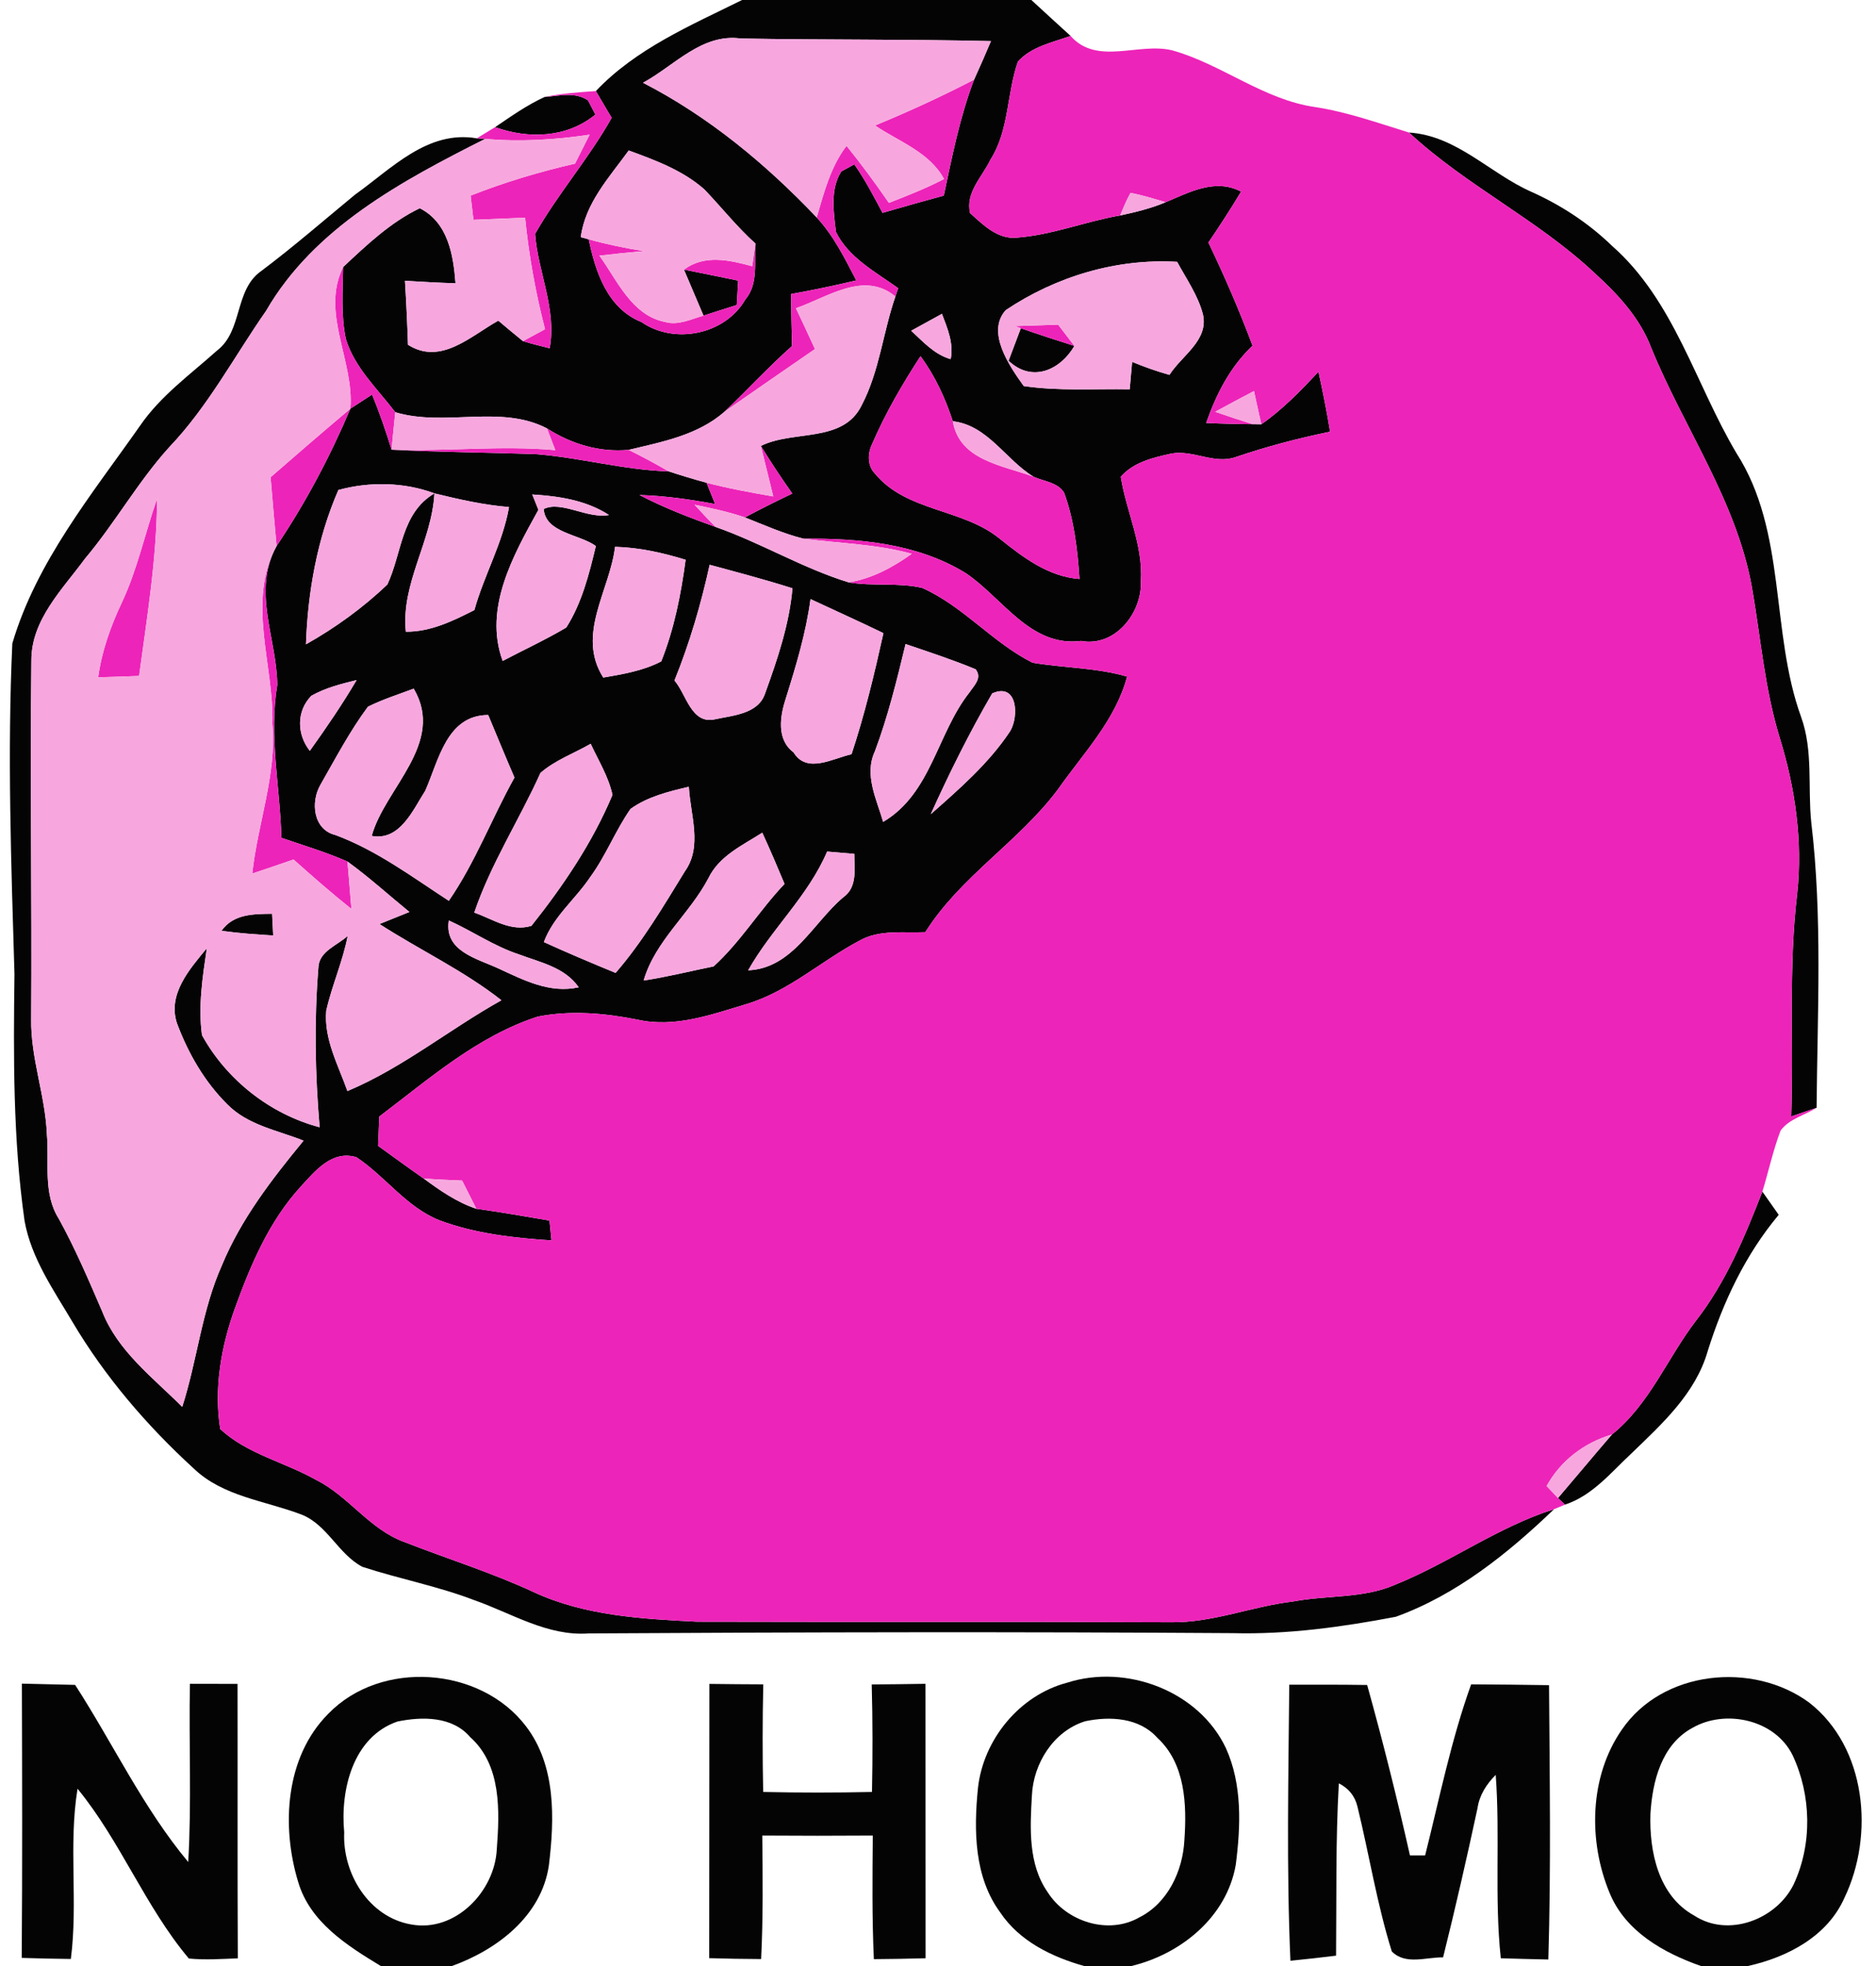 <?xml version="1.0" encoding="UTF-8" ?>
<!DOCTYPE svg PUBLIC "-//W3C//DTD SVG 1.1//EN" "http://www.w3.org/Graphics/SVG/1.1/DTD/svg11.dtd">
<svg width="210pt" height="220pt" viewBox="0 0 210 220" version="1.1" xmlns="http://www.w3.org/2000/svg">
<g id="#050405ff">
<path fill="#050405" opacity="1.00" d=" M 83.07 0.00 L 115.45 0.00 C 116.92 1.34 118.37 2.70 119.84 4.02 C 117.79 4.76 115.45 5.21 113.94 6.90 C 112.69 10.49 112.97 14.58 110.87 17.87 C 109.96 19.78 108.05 21.55 108.59 23.84 C 110.04 25.16 111.71 26.83 113.86 26.59 C 117.79 26.29 121.51 24.78 125.39 24.11 C 127.12 23.74 128.85 23.32 130.48 22.63 C 133.17 21.50 136.04 19.93 138.93 21.44 C 137.77 23.38 136.54 25.27 135.27 27.14 C 137.08 30.92 138.75 34.76 140.21 38.69 C 137.70 41.05 136.14 44.12 135.02 47.33 C 136.76 47.41 138.51 47.46 140.25 47.47 L 141.19 47.48 C 143.58 45.82 145.61 43.71 147.59 41.60 C 148.08 43.83 148.52 46.06 148.89 48.31 C 145.31 49.04 141.79 49.97 138.34 51.14 C 135.94 52.00 133.53 50.30 131.10 50.76 C 129.08 51.20 126.88 51.72 125.46 53.35 C 126.08 57.26 127.97 60.98 127.71 65.02 C 127.86 68.58 124.83 72.43 121.01 71.72 C 115.34 72.44 112.23 66.90 108.10 64.13 C 102.67 60.80 96.16 60.22 89.94 60.28 C 87.68 59.71 85.54 58.75 83.38 57.90 C 85.13 56.96 86.90 56.08 88.69 55.23 C 87.46 53.49 86.29 51.72 85.17 49.90 C 88.84 48.08 94.38 49.62 96.46 45.34 C 98.45 41.54 98.84 37.19 100.23 33.18 C 100.31 32.95 100.46 32.48 100.54 32.25 C 98.02 30.43 95.00 28.86 93.58 25.96 C 93.31 23.73 92.91 21.21 94.17 19.19 C 94.54 18.99 95.26 18.59 95.63 18.39 C 96.84 20.10 97.80 21.97 98.79 23.82 C 101.07 23.16 103.35 22.51 105.65 21.89 C 106.58 17.52 107.44 13.10 109.04 8.91 C 109.69 7.48 110.32 6.05 110.93 4.60 C 101.60 4.38 92.26 4.48 82.93 4.31 C 78.56 3.71 75.49 7.36 71.98 9.26 C 79.34 13.05 85.73 18.35 91.42 24.33 C 93.33 26.39 94.57 28.92 95.85 31.38 C 93.43 31.95 91.00 32.46 88.56 32.90 C 88.56 34.84 88.61 36.78 88.66 38.72 C 86.04 41.05 83.66 43.63 81.13 46.05 C 78.12 48.70 74.14 49.44 70.37 50.34 C 67.11 50.64 63.96 49.69 61.23 47.94 C 56.03 45.23 49.81 47.80 44.25 46.13 C 42.25 43.51 39.69 41.15 38.71 37.91 C 38.16 35.27 38.37 32.55 38.41 29.88 C 41.04 27.42 43.71 24.87 46.99 23.30 C 50.15 24.90 50.75 28.52 50.99 31.70 C 49.10 31.64 47.22 31.54 45.33 31.42 C 45.48 33.81 45.59 36.19 45.67 38.58 C 49.35 40.91 52.67 37.61 55.78 35.88 C 56.69 36.65 57.61 37.42 58.54 38.17 C 59.53 38.48 60.53 38.72 61.53 38.97 C 62.34 34.55 60.20 30.40 59.90 26.17 C 62.46 21.66 65.93 17.72 68.47 13.18 C 67.86 12.19 67.30 11.18 66.70 10.19 C 71.22 5.43 77.31 2.85 83.07 0.00 M 70.38 16.84 C 68.21 19.84 65.52 22.70 65.01 26.54 L 65.90 26.78 C 66.66 30.45 68.01 34.52 71.81 36.04 C 75.50 38.60 81.17 37.44 83.42 33.53 C 84.91 31.80 84.42 29.35 84.56 27.25 C 82.49 25.39 80.77 23.20 78.85 21.20 C 76.45 19.07 73.36 17.93 70.38 16.84 M 112.59 34.70 C 110.37 37.14 112.97 40.94 114.60 43.20 C 118.53 43.78 122.51 43.49 126.46 43.56 C 126.53 42.79 126.66 41.26 126.73 40.49 C 128.09 41.06 129.49 41.55 130.91 41.95 C 132.27 39.79 135.31 38.10 134.66 35.19 C 134.11 33.05 132.80 31.22 131.77 29.30 C 124.99 28.90 118.21 30.94 112.59 34.70 M 102.00 37.01 C 103.34 38.25 104.60 39.67 106.42 40.19 C 106.77 38.40 106.06 36.75 105.44 35.12 C 104.58 35.60 102.86 36.54 102.00 37.01 M 97.62 49.70 C 97.11 50.74 97.08 52.12 97.94 52.99 C 101.44 57.26 107.70 56.89 111.86 60.24 C 114.51 62.36 117.32 64.52 120.84 64.79 C 120.62 61.52 120.25 58.22 119.11 55.12 C 118.38 53.96 116.83 53.87 115.68 53.34 C 112.56 51.43 110.55 47.58 106.66 47.14 C 105.81 44.55 104.67 42.06 103.04 39.86 C 101.00 43.00 99.10 46.26 97.62 49.70 Z" />
<path fill="#050405" opacity="1.00" d=" M 55.42 14.23 C 57.21 13.02 58.99 11.75 60.97 10.85 C 62.59 10.74 64.35 10.24 65.82 11.23 C 66.03 11.63 66.44 12.42 66.65 12.82 C 63.45 15.44 59.17 15.57 55.42 14.23 Z" />
<path fill="#050405" opacity="1.00" d=" M 39.73 21.79 C 43.81 18.89 47.85 14.53 53.37 15.48 L 54.31 15.54 C 45.03 20.22 35.17 25.47 29.79 34.78 C 26.23 39.88 23.30 45.47 18.98 50.00 C 15.45 53.89 12.89 58.51 9.51 62.52 C 6.99 65.96 3.50 69.34 3.51 73.92 C 3.36 87.29 3.58 100.66 3.49 114.03 C 3.42 118.42 5.08 122.59 5.25 126.96 C 5.52 130.11 4.79 133.56 6.59 136.39 C 8.43 139.73 9.93 143.25 11.44 146.75 C 13.18 151.20 17.13 154.16 20.40 157.43 C 22.08 152.20 22.58 146.63 24.84 141.59 C 26.98 136.40 30.45 131.94 33.98 127.64 C 31.07 126.48 27.73 125.91 25.45 123.58 C 22.90 121.06 21.06 117.86 19.81 114.51 C 18.73 111.25 21.23 108.44 23.15 106.11 C 22.68 109.32 22.17 112.59 22.61 115.83 C 25.36 120.83 30.24 124.68 35.78 126.14 C 35.27 120.21 35.16 114.23 35.64 108.29 C 35.69 106.45 37.75 105.80 38.92 104.73 C 38.37 107.59 37.16 110.26 36.52 113.09 C 36.24 116.27 37.86 119.18 38.89 122.09 C 45.07 119.50 50.30 115.18 56.13 111.93 C 51.89 108.60 46.99 106.31 42.48 103.40 C 43.32 103.06 45.00 102.39 45.83 102.05 C 43.52 100.17 41.32 98.16 38.90 96.41 C 36.50 95.35 33.98 94.61 31.50 93.75 C 31.35 88.03 30.08 82.34 31.04 76.63 C 30.98 71.42 28.18 66.13 30.96 61.10 C 34.21 56.26 36.95 51.10 39.22 45.73 C 39.83 45.33 41.04 44.54 41.65 44.15 C 42.48 46.17 43.19 48.23 43.83 50.32 C 49.21 50.60 54.60 50.63 59.98 50.82 C 64.98 51.21 69.84 52.60 74.86 52.75 C 76.26 53.21 77.67 53.63 79.09 54.02 C 79.33 54.61 79.81 55.80 80.05 56.40 C 77.25 55.88 74.43 55.48 71.58 55.39 C 74.32 56.82 77.21 57.93 80.11 58.97 C 85.20 60.75 89.85 63.59 95.01 65.17 C 97.73 65.63 100.55 65.16 103.24 65.79 C 107.83 67.84 111.12 71.92 115.59 74.16 C 119.10 74.75 122.71 74.71 126.17 75.71 C 124.86 80.62 121.24 84.32 118.40 88.37 C 114.02 94.21 107.50 98.09 103.58 104.31 C 101.11 104.42 98.43 103.99 96.19 105.27 C 91.92 107.53 88.27 110.94 83.58 112.35 C 79.65 113.53 75.53 115.04 71.38 114.10 C 67.71 113.37 63.88 113.03 60.19 113.76 C 53.44 115.95 48.02 120.74 42.46 124.94 C 42.43 125.76 42.35 127.40 42.32 128.22 C 44.02 129.44 45.71 130.68 47.43 131.88 C 49.26 133.22 51.14 134.54 53.32 135.26 C 56.06 135.65 58.79 136.11 61.51 136.58 C 61.57 137.14 61.67 138.24 61.73 138.80 C 57.49 138.52 53.20 138.05 49.19 136.55 C 45.48 135.08 43.14 131.64 39.89 129.49 C 37.18 128.67 35.29 131.01 33.67 132.78 C 30.12 136.65 28.04 141.57 26.28 146.45 C 24.74 150.73 23.94 155.37 24.65 159.91 C 27.66 162.71 31.84 163.60 35.36 165.59 C 39.02 167.40 41.36 171.14 45.26 172.55 C 50.09 174.44 55.06 175.98 59.77 178.17 C 65.45 180.80 71.83 181.16 78.00 181.47 C 95.68 181.52 113.37 181.45 131.05 181.53 C 135.74 181.61 140.13 179.75 144.74 179.21 C 148.55 178.48 152.60 178.91 156.22 177.31 C 162.31 174.85 167.67 170.87 173.96 168.88 C 168.80 173.83 163.03 178.47 156.24 180.92 C 150.25 182.06 144.14 182.91 138.02 182.75 C 113.99 182.59 89.95 182.64 65.92 182.78 C 61.28 183.12 57.28 180.52 53.07 179.05 C 49.00 177.49 44.70 176.68 40.57 175.33 C 37.87 173.92 36.65 170.62 33.75 169.48 C 29.67 167.92 24.98 167.48 21.69 164.33 C 16.44 159.53 11.74 154.05 8.11 147.92 C 5.99 144.34 3.50 140.80 2.75 136.62 C 1.45 127.47 1.50 118.21 1.62 109.00 C 1.25 96.67 0.81 84.31 1.38 72.00 C 4.08 62.85 10.27 55.34 15.67 47.65 C 17.97 44.29 21.29 41.92 24.28 39.24 C 27.20 37.03 26.21 32.45 29.24 30.33 C 32.85 27.62 36.25 24.66 39.73 21.79 M 37.88 54.83 C 35.52 60.24 34.45 66.22 34.25 72.10 C 37.54 70.25 40.63 68.01 43.36 65.41 C 45.00 61.92 44.89 57.40 48.63 55.21 C 45.25 53.94 41.34 53.88 37.88 54.83 M 48.63 55.21 C 48.35 60.55 44.87 65.27 45.43 70.69 C 48.20 70.71 50.69 69.49 53.10 68.27 C 54.19 64.35 56.28 60.77 56.98 56.74 C 54.15 56.51 51.38 55.88 48.63 55.21 M 59.58 55.33 C 59.76 55.76 60.10 56.62 60.27 57.05 C 57.48 62.10 54.10 68.05 56.27 73.96 C 58.64 72.71 61.08 71.59 63.39 70.22 C 65.14 67.46 65.95 64.24 66.70 61.10 C 64.83 59.75 61.08 59.65 60.86 56.96 C 62.83 55.99 65.74 58.09 68.17 57.63 C 65.60 55.97 62.58 55.52 59.58 55.33 M 68.85 61.19 C 68.26 66.09 64.48 71.01 67.53 75.82 C 69.74 75.44 72.01 75.06 74.02 74.01 C 75.47 70.38 76.23 66.51 76.75 62.64 C 74.18 61.85 71.55 61.26 68.85 61.19 M 79.44 63.20 C 78.47 67.61 77.20 71.96 75.50 76.15 C 76.83 77.68 77.37 81.05 79.99 80.50 C 82.01 80.05 84.89 79.92 85.65 77.58 C 87.03 73.77 88.35 69.88 88.71 65.83 C 85.65 64.86 82.54 64.04 79.44 63.20 M 90.73 67.04 C 90.22 70.82 89.12 74.47 87.98 78.10 C 87.32 80.11 86.88 82.73 88.83 84.19 C 90.32 86.63 93.22 84.86 95.32 84.40 C 96.79 79.96 97.88 75.41 98.89 70.85 C 96.19 69.54 93.45 68.31 90.73 67.04 M 101.37 72.07 C 100.39 76.13 99.40 80.18 97.93 84.09 C 96.71 86.70 98.13 89.44 98.86 91.97 C 104.26 88.78 104.89 82.06 108.53 77.47 C 109.06 76.68 109.97 75.86 109.21 74.89 C 106.64 73.83 103.99 72.96 101.37 72.07 M 34.85 77.86 C 33.17 79.58 33.22 82.17 34.68 84.02 C 36.52 81.45 38.31 78.83 39.92 76.10 C 38.18 76.53 36.42 76.97 34.85 77.86 M 41.19 79.08 C 39.16 81.81 37.57 84.85 35.88 87.80 C 34.75 89.73 35.04 92.83 37.55 93.44 C 42.18 95.16 46.14 98.13 50.24 100.80 C 53.21 96.50 55.05 91.56 57.59 87.01 C 56.58 84.69 55.63 82.34 54.65 80.01 C 49.99 80.02 49.10 85.13 47.60 88.49 C 46.20 90.68 44.76 94.12 41.61 93.54 C 43.05 88.23 49.91 83.15 46.31 77.06 C 44.59 77.71 42.83 78.26 41.19 79.08 M 111.07 77.59 C 108.53 81.96 106.27 86.50 104.19 91.11 C 107.39 88.28 110.69 85.42 113.07 81.83 C 114.07 80.20 113.93 76.32 111.07 77.59 M 60.50 86.49 C 58.13 91.75 54.95 96.64 53.09 102.12 C 55.13 102.83 57.23 104.32 59.49 103.60 C 63.07 99.10 66.33 94.27 68.56 88.95 C 68.12 86.91 66.99 85.11 66.12 83.23 C 64.25 84.31 62.14 85.06 60.50 86.49 M 70.58 90.52 C 68.89 92.94 67.83 95.74 66.08 98.13 C 64.42 100.62 61.94 102.55 60.88 105.42 C 63.53 106.63 66.22 107.76 68.91 108.87 C 71.92 105.39 74.26 101.42 76.66 97.51 C 78.67 94.70 77.27 91.17 77.11 88.04 C 74.84 88.57 72.50 89.14 70.58 90.52 M 79.29 98.29 C 77.18 102.30 73.34 105.28 72.05 109.72 C 74.69 109.32 77.27 108.67 79.88 108.14 C 82.89 105.41 85.02 101.85 87.82 98.91 C 87.02 96.99 86.20 95.07 85.33 93.18 C 83.11 94.60 80.50 95.77 79.29 98.29 M 92.59 95.29 C 90.46 100.28 86.36 103.94 83.75 108.58 C 88.73 108.36 90.99 103.29 94.38 100.42 C 96.01 99.28 95.63 97.24 95.63 95.55 C 94.61 95.46 93.60 95.37 92.59 95.29 M 50.24 103.00 C 49.70 106.43 53.36 107.25 55.77 108.36 C 58.62 109.67 61.52 111.20 64.78 110.48 C 63.24 108.25 60.50 107.70 58.13 106.81 C 55.33 105.90 52.90 104.20 50.24 103.00 Z" />
<path fill="#050405" opacity="1.00" d=" M 157.72 14.83 C 163.09 15.18 166.75 19.40 171.43 21.47 C 174.76 22.96 177.84 24.98 180.47 27.53 C 187.42 33.66 189.78 42.97 194.38 50.71 C 200.04 59.53 198.15 70.68 201.62 80.24 C 202.98 84.01 202.35 88.09 202.75 92.00 C 204.02 102.61 203.44 113.31 203.35 123.96 C 202.64 124.21 201.22 124.69 200.51 124.93 C 200.78 116.62 200.19 108.28 201.18 100.00 C 201.81 94.12 200.96 88.17 199.22 82.55 C 197.53 77.05 197.09 71.30 196.10 65.66 C 194.35 56.01 188.50 47.89 184.85 38.95 C 183.58 35.58 181.10 32.92 178.48 30.54 C 172.12 24.57 164.10 20.76 157.72 14.83 Z" />
<path fill="#050405" opacity="1.00" d=" M 76.56 30.17 C 78.58 30.58 80.60 30.98 82.63 31.40 C 82.59 32.08 82.51 33.45 82.47 34.13 C 81.22 34.52 79.99 34.92 78.75 35.32 C 78.02 33.60 77.29 31.88 76.56 30.17 Z" />
<path fill="#050405" opacity="1.00" d=" M 114.27 36.73 C 116.26 37.43 118.26 38.07 120.27 38.71 C 118.68 41.43 115.51 42.85 112.90 40.37 C 113.24 39.46 113.93 37.64 114.27 36.73 Z" />
<path fill="#050405" opacity="1.00" d=" M 24.79 104.16 C 26.13 102.26 28.37 102.28 30.46 102.25 C 30.49 102.86 30.55 104.07 30.58 104.68 C 28.65 104.56 26.71 104.43 24.79 104.16 Z" />
<path fill="#050405" opacity="1.00" d=" M 189.82 147.82 C 193.19 143.52 195.31 138.39 197.28 133.34 C 197.74 133.99 198.66 135.29 199.11 135.94 C 195.38 140.39 192.89 145.68 191.16 151.19 C 189.80 155.94 186.05 159.33 182.62 162.64 C 180.33 164.77 178.26 167.36 175.18 168.37 L 174.40 167.63 C 176.43 165.26 178.41 162.87 180.44 160.52 C 184.65 157.14 186.62 152.01 189.82 147.82 Z" />
<path fill="#050405" opacity="1.00" d=" M 2.45 188.40 C 4.43 188.45 6.42 188.49 8.41 188.54 C 12.66 195.12 16.03 202.32 21.07 208.36 C 21.46 201.72 21.13 195.07 21.26 188.42 C 23.04 188.43 24.82 188.43 26.59 188.43 C 26.61 198.66 26.57 208.90 26.62 219.14 C 24.79 219.21 22.96 219.34 21.14 219.16 C 16.25 213.35 13.50 206.04 8.68 200.16 C 7.65 206.46 8.75 212.88 7.93 219.21 C 6.10 219.19 4.26 219.15 2.43 219.09 C 2.51 208.86 2.48 198.63 2.45 188.40 Z" />
<path fill="#050405" opacity="1.00" d=" M 36.76 191.76 C 42.64 185.70 53.77 186.47 58.87 193.16 C 62.25 197.57 62.08 203.51 61.44 208.75 C 60.61 214.41 55.64 218.18 50.58 220.00 L 42.63 220.00 C 38.85 217.71 34.71 215.10 33.38 210.60 C 31.48 204.36 31.92 196.60 36.76 191.76 M 44.49 192.64 C 39.49 194.36 38.08 200.32 38.53 205.04 C 38.32 209.64 41.29 214.54 46.04 215.35 C 50.96 216.25 55.37 211.67 55.61 206.95 C 55.93 202.66 56.15 197.53 52.63 194.38 C 50.63 192.04 47.26 192.07 44.49 192.64 Z" />
<path fill="#050405" opacity="1.00" d=" M 79.41 188.43 C 81.42 188.46 83.43 188.47 85.44 188.48 C 85.35 192.49 85.35 196.51 85.43 200.52 C 89.49 200.61 93.55 200.61 97.61 200.52 C 97.69 196.51 97.69 192.50 97.58 188.49 C 99.59 188.48 101.60 188.45 103.60 188.42 C 103.61 198.66 103.61 208.89 103.61 219.13 C 101.68 219.19 99.75 219.21 97.82 219.23 C 97.61 214.62 97.66 210.01 97.70 205.40 C 93.58 205.43 89.45 205.43 85.33 205.40 C 85.38 210.01 85.43 214.62 85.20 219.22 C 83.26 219.21 81.33 219.18 79.39 219.12 C 79.41 208.89 79.39 198.66 79.41 188.43 Z" />
<path fill="#050405" opacity="1.00" d=" M 119.47 188.29 C 126.09 186.17 134.21 189.22 137.23 195.62 C 139.07 199.68 138.89 204.35 138.33 208.68 C 137.31 214.52 132.19 218.67 126.64 220.00 L 121.37 220.00 C 117.74 218.98 114.12 217.22 111.97 214.01 C 109.04 210.03 109.00 204.82 109.47 200.11 C 110.06 194.66 114.12 189.69 119.47 188.29 M 121.47 192.61 C 117.93 193.71 115.66 197.34 115.51 200.95 C 115.30 204.58 115.09 208.60 117.27 211.73 C 119.36 215.04 124.07 216.55 127.55 214.55 C 130.73 212.95 132.40 209.35 132.58 205.92 C 132.86 201.95 132.70 197.35 129.55 194.46 C 127.54 192.20 124.25 192.02 121.47 192.61 Z" />
<path fill="#050405" opacity="1.00" d=" M 181.55 193.55 C 186.09 186.90 196.20 185.88 202.52 190.52 C 208.93 195.52 209.84 205.34 206.47 212.36 C 204.56 216.69 200.07 219.02 195.65 220.00 L 190.41 220.00 C 186.25 218.54 181.99 216.16 180.21 211.89 C 177.77 206.09 177.89 198.82 181.55 193.55 M 189.45 193.35 C 185.99 195.22 184.97 199.34 184.75 202.96 C 184.61 207.17 185.63 212.13 189.63 214.34 C 193.45 216.86 198.84 214.80 200.78 210.87 C 202.89 206.35 202.77 200.89 200.66 196.40 C 198.69 192.41 193.15 191.22 189.45 193.35 Z" />
<path fill="#050405" opacity="1.00" d=" M 144.32 188.52 C 147.23 188.51 150.13 188.51 153.04 188.55 C 154.80 194.86 156.39 201.22 157.83 207.62 C 158.26 207.62 159.11 207.62 159.53 207.62 C 161.14 201.21 162.44 194.71 164.68 188.48 C 167.59 188.50 170.49 188.52 173.40 188.57 C 173.47 198.80 173.63 209.04 173.32 219.27 C 171.54 219.23 169.77 219.19 168.00 219.13 C 167.27 212.31 167.94 205.44 167.43 198.61 C 166.40 199.64 165.60 200.88 165.39 202.35 C 164.19 207.93 162.92 213.49 161.54 219.03 C 159.63 219.00 157.34 219.92 155.80 218.37 C 154.14 213.06 153.27 207.54 151.95 202.14 C 151.66 200.97 150.97 200.11 149.87 199.56 C 149.50 205.98 149.62 212.41 149.56 218.84 C 147.86 219.05 146.15 219.24 144.45 219.41 C 144.00 209.13 144.23 198.82 144.32 188.52 Z" />
</g>
<g id="#ed24b9ff">
<path fill="#ed24b9" opacity="1.00" d=" M 113.94 6.90 C 115.45 5.21 117.79 4.76 119.84 4.02 C 122.79 7.38 127.48 4.70 131.24 5.64 C 136.77 7.19 141.42 11.15 147.21 11.98 C 150.81 12.53 154.25 13.76 157.72 14.83 C 164.10 20.76 172.12 24.57 178.48 30.54 C 181.10 32.92 183.58 35.58 184.85 38.95 C 188.50 47.89 194.35 56.01 196.10 65.66 C 197.09 71.30 197.53 77.05 199.22 82.55 C 200.96 88.17 201.81 94.12 201.18 100.00 C 200.19 108.28 200.78 116.62 200.51 124.93 C 201.22 124.69 202.64 124.21 203.35 123.96 C 202.02 124.81 200.28 125.19 199.32 126.51 C 198.47 128.73 197.98 131.07 197.28 133.34 C 195.31 138.39 193.19 143.52 189.82 147.82 C 186.62 152.01 184.65 157.14 180.44 160.52 C 177.34 161.45 174.70 163.43 173.13 166.29 C 173.45 166.63 174.09 167.29 174.40 167.63 L 175.18 168.37 C 174.88 168.50 174.27 168.75 173.96 168.88 C 167.67 170.87 162.31 174.85 156.22 177.31 C 152.60 178.91 148.55 178.48 144.74 179.21 C 140.13 179.75 135.74 181.61 131.05 181.53 C 113.37 181.45 95.68 181.52 78.00 181.47 C 71.83 181.16 65.45 180.80 59.77 178.17 C 55.06 175.98 50.09 174.44 45.26 172.55 C 41.36 171.14 39.02 167.40 35.36 165.59 C 31.84 163.60 27.66 162.71 24.65 159.91 C 23.94 155.37 24.74 150.73 26.28 146.45 C 28.04 141.57 30.12 136.65 33.67 132.78 C 35.29 131.01 37.18 128.67 39.89 129.49 C 43.14 131.64 45.48 135.08 49.19 136.55 C 53.20 138.05 57.49 138.52 61.73 138.80 C 61.67 138.24 61.57 137.14 61.51 136.58 C 58.79 136.11 56.06 135.65 53.32 135.26 C 52.79 134.21 52.26 133.16 51.73 132.11 C 50.29 132.05 48.86 131.99 47.43 131.88 C 45.71 130.68 44.02 129.44 42.32 128.22 C 42.35 127.40 42.43 125.76 42.46 124.94 C 48.02 120.74 53.44 115.95 60.19 113.76 C 63.88 113.03 67.71 113.37 71.38 114.10 C 75.53 115.04 79.65 113.53 83.58 112.35 C 88.27 110.94 91.92 107.53 96.19 105.27 C 98.43 103.99 101.11 104.42 103.58 104.31 C 107.50 98.09 114.02 94.21 118.40 88.37 C 121.24 84.32 124.86 80.62 126.17 75.71 C 122.71 74.71 119.10 74.75 115.59 74.16 C 111.12 71.92 107.83 67.84 103.24 65.79 C 100.55 65.16 97.73 65.63 95.01 65.17 C 97.61 64.74 99.95 63.49 102.06 61.97 C 98.10 60.88 93.99 60.80 89.94 60.28 C 96.16 60.22 102.67 60.80 108.10 64.13 C 112.23 66.90 115.34 72.44 121.01 71.72 C 124.83 72.43 127.86 68.58 127.71 65.02 C 127.97 60.98 126.08 57.26 125.46 53.35 C 126.88 51.72 129.08 51.20 131.10 50.76 C 133.53 50.30 135.94 52.00 138.34 51.14 C 141.79 49.97 145.31 49.04 148.89 48.31 C 148.52 46.06 148.08 43.83 147.59 41.60 C 145.61 43.71 143.58 45.82 141.19 47.48 C 140.99 46.55 140.58 44.69 140.37 43.76 C 138.92 44.52 137.47 45.29 136.03 46.08 C 137.43 46.57 138.83 47.03 140.25 47.47 C 138.51 47.46 136.76 47.41 135.02 47.33 C 136.14 44.12 137.70 41.05 140.21 38.69 C 138.75 34.76 137.08 30.92 135.27 27.14 C 136.54 25.27 137.77 23.38 138.93 21.44 C 136.04 19.93 133.17 21.50 130.48 22.63 C 129.18 22.25 127.88 21.83 126.55 21.59 C 126.09 22.40 125.75 23.26 125.39 24.11 C 121.51 24.78 117.79 26.29 113.86 26.59 C 111.71 26.83 110.04 25.16 108.59 23.84 C 108.05 21.55 109.96 19.78 110.87 17.87 C 112.97 14.58 112.69 10.49 113.94 6.90 Z" />
<path fill="#ed24b9" opacity="1.00" d=" M 97.95 14.04 C 101.72 12.49 105.42 10.79 109.04 8.91 C 107.44 13.10 106.58 17.52 105.65 21.89 C 103.35 22.51 101.07 23.16 98.79 23.82 C 97.80 21.97 96.84 20.10 95.63 18.39 C 95.26 18.59 94.54 18.99 94.17 19.19 C 92.91 21.21 93.31 23.73 93.58 25.96 C 95.00 28.86 98.02 30.43 100.54 32.25 C 100.46 32.48 100.31 32.95 100.23 33.18 C 96.73 30.27 92.65 33.26 89.10 34.49 C 89.81 36.01 90.53 37.53 91.23 39.06 C 87.86 41.38 84.49 43.70 81.13 46.05 C 83.66 43.63 86.04 41.05 88.66 38.72 C 88.61 36.78 88.56 34.84 88.56 32.90 C 91.00 32.46 93.43 31.95 95.85 31.38 C 94.57 28.92 93.33 26.39 91.42 24.33 C 92.24 21.55 92.97 18.67 94.76 16.32 C 96.43 18.38 98.00 20.52 99.50 22.70 C 101.59 21.89 103.68 21.07 105.67 20.03 C 104.06 17.03 100.63 15.86 97.95 14.04 Z" />
<path fill="#ed24b9" opacity="1.00" d=" M 60.97 10.85 C 62.86 10.46 64.78 10.32 66.70 10.19 C 67.30 11.18 67.86 12.19 68.47 13.18 C 65.93 17.72 62.46 21.66 59.90 26.17 C 60.20 30.40 62.34 34.55 61.53 38.97 C 60.53 38.72 59.53 38.48 58.54 38.17 C 59.37 37.73 60.19 37.29 61.01 36.84 C 59.95 32.74 59.20 28.57 58.78 24.36 C 56.85 24.44 54.93 24.52 53.00 24.60 C 52.92 23.92 52.76 22.56 52.68 21.89 C 56.48 20.39 60.39 19.22 64.37 18.31 C 64.91 17.23 65.46 16.15 66.00 15.07 C 62.13 15.65 58.21 15.89 54.31 15.54 L 53.37 15.48 C 53.88 15.17 54.90 14.54 55.42 14.23 C 59.17 15.57 63.45 15.44 66.65 12.82 C 66.44 12.42 66.03 11.63 65.82 11.23 C 64.35 10.24 62.59 10.74 60.97 10.85 Z" />
<path fill="#ed24b9" opacity="1.00" d=" M 65.90 26.78 C 67.93 27.35 69.99 27.77 72.07 28.10 C 70.41 28.24 68.75 28.41 67.10 28.61 C 69.11 31.39 70.71 35.29 74.46 36.03 C 75.92 36.45 77.37 35.70 78.75 35.32 C 79.99 34.92 81.22 34.52 82.47 34.13 C 82.51 33.45 82.59 32.08 82.63 31.40 C 80.60 30.98 78.58 30.58 76.56 30.17 C 78.87 28.45 81.65 29.10 84.20 29.79 C 84.29 29.16 84.47 27.89 84.56 27.25 C 84.42 29.35 84.91 31.80 83.42 33.53 C 81.17 37.44 75.50 38.60 71.81 36.04 C 68.01 34.52 66.66 30.45 65.90 26.78 Z" />
<path fill="#ed24b9" opacity="1.00" d=" M 39.22 45.73 C 39.67 40.38 35.87 35.02 38.41 29.88 C 38.37 32.55 38.16 35.27 38.71 37.91 C 39.69 41.15 42.25 43.51 44.25 46.13 C 44.10 47.53 43.96 48.92 43.83 50.32 C 43.19 48.23 42.48 46.17 41.65 44.15 C 41.04 44.54 39.83 45.33 39.22 45.73 Z" />
<path fill="#ed24b9" opacity="1.00" d=" M 113.60 36.49 C 115.21 36.43 116.83 36.38 118.45 36.33 C 118.90 36.93 119.81 38.11 120.27 38.71 C 118.26 38.07 116.26 37.43 114.27 36.73 L 113.60 36.49 Z" />
<path fill="#ed24b9" opacity="1.00" d=" M 97.62 49.70 C 99.10 46.26 101.00 43.00 103.04 39.86 C 104.67 42.06 105.81 44.55 106.66 47.14 C 107.39 51.53 112.25 52.07 115.68 53.34 C 116.83 53.87 118.38 53.96 119.11 55.12 C 120.25 58.22 120.62 61.52 120.84 64.79 C 117.32 64.52 114.51 62.36 111.86 60.24 C 107.70 56.89 101.44 57.26 97.94 52.99 C 97.08 52.12 97.11 50.74 97.62 49.70 Z" />
<path fill="#ed24b9" opacity="1.00" d=" M 30.29 53.40 C 33.25 50.82 36.22 48.26 39.22 45.73 C 36.95 51.10 34.21 56.26 30.96 61.10 C 30.73 58.54 30.50 55.97 30.29 53.40 Z" />
<path fill="#ed24b9" opacity="1.00" d=" M 61.23 47.94 C 63.96 49.69 67.11 50.64 70.37 50.34 C 71.89 51.09 73.39 51.90 74.86 52.75 C 69.84 52.60 64.98 51.21 59.98 50.82 C 54.60 50.63 49.21 50.60 43.83 50.32 C 49.94 50.54 56.05 49.82 62.16 50.37 C 61.93 49.77 61.47 48.55 61.23 47.94 Z" />
<path fill="#ed24b9" opacity="1.00" d=" M 86.56 55.55 C 86.10 53.67 85.64 51.78 85.17 49.90 C 86.29 51.72 87.46 53.49 88.69 55.23 C 86.90 56.08 85.13 56.96 83.38 57.90 C 81.55 57.27 79.64 56.87 77.75 56.48 C 78.52 57.32 79.30 58.16 80.11 58.97 C 77.21 57.93 74.32 56.82 71.58 55.39 C 74.43 55.48 77.25 55.88 80.05 56.40 C 79.81 55.80 79.33 54.61 79.09 54.02 C 81.55 54.66 84.05 55.12 86.56 55.55 Z" />
<path fill="#ed24b9" opacity="1.00" d=" M 13.62 67.46 C 15.38 63.74 16.22 59.69 17.58 55.82 C 17.55 62.47 16.46 69.06 15.57 75.64 C 14.04 75.70 12.52 75.75 10.99 75.79 C 11.39 72.88 12.37 70.11 13.62 67.46 Z" />
<path fill="#ed24b9" opacity="1.00" d=" M 30.49 80.99 C 30.68 74.37 27.57 67.34 30.96 61.10 C 28.18 66.13 30.98 71.42 31.04 76.63 C 30.08 82.34 31.35 88.03 31.50 93.75 C 33.98 94.61 36.50 95.35 38.90 96.41 C 39.04 98.18 39.20 99.95 39.34 101.72 C 37.12 99.94 34.98 98.08 32.86 96.18 C 31.32 96.71 29.78 97.24 28.24 97.75 C 28.84 92.14 30.99 86.71 30.49 80.99 Z" />
</g>
<g id="#f7a7deff">
<path fill="#f7a7de" opacity="1.00" d=" M 71.98 9.26 C 75.49 7.36 78.56 3.71 82.93 4.31 C 92.26 4.48 101.60 4.38 110.93 4.60 C 110.32 6.05 109.69 7.48 109.04 8.91 C 105.42 10.79 101.72 12.49 97.95 14.04 C 100.63 15.86 104.06 17.03 105.67 20.03 C 103.68 21.07 101.59 21.89 99.50 22.70 C 98.00 20.52 96.43 18.38 94.76 16.32 C 92.97 18.67 92.24 21.55 91.42 24.33 C 85.73 18.35 79.34 13.05 71.98 9.26 Z" />
<path fill="#f7a7de" opacity="1.00" d=" M 54.31 15.54 C 58.21 15.89 62.13 15.65 66.00 15.07 C 65.46 16.15 64.91 17.23 64.37 18.31 C 60.39 19.22 56.48 20.39 52.68 21.89 C 52.76 22.56 52.92 23.92 53.00 24.60 C 54.93 24.52 56.85 24.44 58.78 24.36 C 59.20 28.57 59.95 32.74 61.01 36.84 C 60.19 37.29 59.37 37.73 58.54 38.17 C 57.61 37.42 56.69 36.65 55.78 35.88 C 52.67 37.61 49.35 40.91 45.67 38.58 C 45.59 36.19 45.48 33.81 45.33 31.42 C 47.22 31.54 49.10 31.64 50.99 31.70 C 50.75 28.52 50.15 24.90 46.99 23.30 C 43.71 24.87 41.04 27.42 38.41 29.88 C 35.87 35.02 39.67 40.38 39.22 45.73 C 36.22 48.26 33.25 50.82 30.29 53.40 C 30.50 55.97 30.73 58.54 30.96 61.10 C 27.57 67.34 30.68 74.37 30.49 80.99 C 30.99 86.71 28.84 92.14 28.24 97.75 C 29.78 97.24 31.32 96.71 32.86 96.18 C 34.98 98.08 37.12 99.94 39.34 101.72 C 39.20 99.95 39.04 98.18 38.90 96.41 C 41.32 98.16 43.52 100.17 45.83 102.05 C 45.00 102.39 43.32 103.06 42.48 103.40 C 46.99 106.31 51.89 108.60 56.13 111.93 C 50.30 115.18 45.07 119.50 38.89 122.09 C 37.86 119.18 36.24 116.27 36.52 113.09 C 37.16 110.26 38.37 107.59 38.92 104.73 C 37.75 105.80 35.69 106.45 35.64 108.29 C 35.16 114.23 35.27 120.21 35.78 126.14 C 30.24 124.68 25.36 120.83 22.61 115.83 C 22.17 112.59 22.68 109.32 23.15 106.11 C 21.23 108.44 18.73 111.25 19.81 114.51 C 21.06 117.86 22.90 121.06 25.45 123.58 C 27.73 125.91 31.07 126.48 33.98 127.64 C 30.45 131.94 26.98 136.40 24.84 141.59 C 22.58 146.63 22.08 152.20 20.40 157.43 C 17.13 154.16 13.18 151.20 11.44 146.75 C 9.93 143.25 8.43 139.73 6.59 136.39 C 4.79 133.56 5.52 130.11 5.25 126.96 C 5.08 122.59 3.42 118.42 3.49 114.03 C 3.58 100.66 3.36 87.29 3.51 73.92 C 3.50 69.34 6.99 65.96 9.51 62.52 C 12.89 58.51 15.45 53.89 18.98 50.00 C 23.30 45.47 26.23 39.88 29.79 34.78 C 35.17 25.47 45.03 20.22 54.31 15.54 M 13.62 67.46 C 12.37 70.11 11.39 72.88 10.99 75.79 C 12.52 75.75 14.04 75.70 15.57 75.64 C 16.46 69.06 17.55 62.47 17.58 55.82 C 16.22 59.69 15.38 63.74 13.62 67.46 M 24.79 104.16 C 26.71 104.43 28.65 104.56 30.58 104.68 C 30.55 104.07 30.49 102.86 30.46 102.25 C 28.37 102.28 26.13 102.26 24.79 104.16 Z" />
<path fill="#f7a7de" opacity="1.00" d=" M 70.38 16.84 C 73.36 17.93 76.45 19.07 78.85 21.20 C 80.77 23.20 82.49 25.39 84.56 27.25 C 84.47 27.89 84.29 29.16 84.20 29.79 C 81.65 29.10 78.87 28.45 76.56 30.17 C 77.29 31.88 78.02 33.60 78.75 35.32 C 77.37 35.70 75.92 36.45 74.46 36.03 C 70.71 35.29 69.11 31.39 67.10 28.61 C 68.75 28.41 70.41 28.24 72.07 28.10 C 69.99 27.77 67.93 27.35 65.90 26.78 L 65.01 26.54 C 65.52 22.70 68.21 19.84 70.38 16.84 Z" />
<path fill="#f7a7de" opacity="1.00" d=" M 126.55 21.59 C 127.88 21.83 129.18 22.25 130.48 22.63 C 128.85 23.32 127.12 23.74 125.39 24.11 C 125.75 23.26 126.09 22.40 126.55 21.59 Z" />
<path fill="#f7a7de" opacity="1.00" d=" M 112.59 34.70 C 118.21 30.94 124.99 28.90 131.77 29.30 C 132.80 31.22 134.11 33.05 134.66 35.19 C 135.31 38.10 132.27 39.79 130.91 41.95 C 129.49 41.55 128.09 41.06 126.73 40.49 C 126.66 41.26 126.53 42.79 126.46 43.56 C 122.51 43.49 118.53 43.78 114.60 43.20 C 112.97 40.94 110.37 37.14 112.59 34.70 M 113.60 36.49 L 114.27 36.73 C 113.93 37.64 113.24 39.46 112.90 40.37 C 115.51 42.85 118.68 41.43 120.27 38.71 C 119.81 38.11 118.90 36.93 118.45 36.33 C 116.83 36.38 115.21 36.43 113.60 36.49 Z" />
<path fill="#f7a7de" opacity="1.00" d=" M 89.10 34.49 C 92.65 33.26 96.73 30.27 100.23 33.18 C 98.84 37.19 98.45 41.54 96.46 45.34 C 94.38 49.62 88.84 48.08 85.17 49.90 C 85.64 51.78 86.10 53.67 86.56 55.55 C 84.05 55.12 81.55 54.66 79.09 54.02 C 77.67 53.63 76.26 53.21 74.86 52.75 C 73.39 51.90 71.89 51.09 70.37 50.34 C 74.14 49.44 78.12 48.70 81.13 46.05 C 84.49 43.70 87.86 41.38 91.23 39.06 C 90.53 37.53 89.81 36.01 89.10 34.49 Z" />
<path fill="#f7a7de" opacity="1.00" d=" M 102.00 37.01 C 102.86 36.54 104.58 35.60 105.44 35.12 C 106.06 36.75 106.77 38.40 106.42 40.19 C 104.60 39.67 103.34 38.25 102.00 37.01 Z" />
<path fill="#f7a7de" opacity="1.00" d=" M 136.03 46.08 C 137.47 45.29 138.92 44.52 140.37 43.76 C 140.58 44.69 140.99 46.55 141.19 47.48 L 140.25 47.47 C 138.83 47.03 137.43 46.57 136.03 46.08 Z" />
<path fill="#f7a7de" opacity="1.00" d=" M 43.83 50.32 C 43.96 48.92 44.10 47.53 44.25 46.13 C 49.81 47.80 56.03 45.23 61.23 47.94 C 61.47 48.55 61.93 49.77 62.16 50.37 C 56.05 49.82 49.94 50.54 43.83 50.32 Z" />
<path fill="#f7a7de" opacity="1.00" d=" M 106.66 47.14 C 110.55 47.58 112.56 51.43 115.68 53.34 C 112.25 52.07 107.39 51.53 106.66 47.14 Z" />
<path fill="#f7a7de" opacity="1.00" d=" M 37.88 54.83 C 41.34 53.88 45.25 53.94 48.63 55.21 C 44.89 57.40 45.00 61.92 43.36 65.41 C 40.63 68.01 37.54 70.25 34.25 72.10 C 34.45 66.22 35.52 60.24 37.88 54.83 Z" />
<path fill="#f7a7de" opacity="1.00" d=" M 48.63 55.21 C 51.38 55.88 54.15 56.51 56.98 56.74 C 56.28 60.77 54.19 64.35 53.10 68.27 C 50.69 69.49 48.20 70.71 45.43 70.69 C 44.87 65.27 48.35 60.55 48.63 55.21 Z" />
<path fill="#f7a7de" opacity="1.00" d=" M 59.58 55.33 C 62.58 55.52 65.60 55.97 68.17 57.63 C 65.74 58.09 62.83 55.99 60.86 56.96 C 61.08 59.65 64.83 59.75 66.70 61.10 C 65.95 64.24 65.14 67.46 63.39 70.22 C 61.08 71.59 58.64 72.71 56.27 73.96 C 54.10 68.05 57.48 62.10 60.27 57.05 C 60.10 56.62 59.76 55.76 59.58 55.33 Z" />
<path fill="#f7a7de" opacity="1.00" d=" M 77.75 56.48 C 79.64 56.87 81.55 57.27 83.38 57.90 C 85.54 58.75 87.68 59.71 89.94 60.28 C 93.99 60.80 98.10 60.88 102.06 61.97 C 99.95 63.49 97.61 64.74 95.01 65.17 C 89.85 63.59 85.20 60.75 80.11 58.97 C 79.30 58.16 78.52 57.32 77.75 56.48 Z" />
<path fill="#f7a7de" opacity="1.00" d=" M 68.85 61.19 C 71.55 61.26 74.18 61.85 76.75 62.64 C 76.23 66.51 75.47 70.38 74.02 74.01 C 72.01 75.06 69.74 75.44 67.53 75.82 C 64.48 71.01 68.26 66.09 68.85 61.19 Z" />
<path fill="#f7a7de" opacity="1.00" d=" M 79.44 63.20 C 82.54 64.04 85.65 64.86 88.71 65.83 C 88.35 69.88 87.03 73.77 85.65 77.58 C 84.89 79.92 82.01 80.05 79.99 80.50 C 77.37 81.05 76.83 77.68 75.50 76.15 C 77.20 71.96 78.47 67.61 79.44 63.20 Z" />
<path fill="#f7a7de" opacity="1.00" d=" M 90.73 67.04 C 93.45 68.31 96.19 69.54 98.89 70.85 C 97.88 75.41 96.79 79.96 95.32 84.40 C 93.22 84.86 90.32 86.63 88.83 84.19 C 86.88 82.73 87.32 80.11 87.98 78.10 C 89.12 74.47 90.22 70.82 90.73 67.04 Z" />
<path fill="#f7a7de" opacity="1.00" d=" M 101.37 72.07 C 103.99 72.96 106.64 73.83 109.21 74.89 C 109.97 75.86 109.06 76.68 108.53 77.47 C 104.89 82.06 104.26 88.78 98.86 91.97 C 98.13 89.44 96.71 86.70 97.93 84.09 C 99.40 80.18 100.39 76.13 101.37 72.07 Z" />
<path fill="#f7a7de" opacity="1.00" d=" M 34.85 77.86 C 36.42 76.97 38.18 76.53 39.92 76.10 C 38.31 78.83 36.52 81.45 34.68 84.02 C 33.22 82.17 33.17 79.58 34.85 77.86 Z" />
<path fill="#f7a7de" opacity="1.00" d=" M 41.19 79.08 C 42.83 78.26 44.59 77.71 46.31 77.06 C 49.91 83.15 43.05 88.23 41.61 93.54 C 44.76 94.12 46.20 90.68 47.60 88.49 C 49.10 85.13 49.99 80.02 54.65 80.01 C 55.63 82.34 56.58 84.69 57.59 87.01 C 55.05 91.56 53.21 96.50 50.24 100.80 C 46.14 98.13 42.18 95.16 37.55 93.44 C 35.04 92.83 34.75 89.73 35.88 87.80 C 37.57 84.85 39.16 81.81 41.19 79.08 Z" />
<path fill="#f7a7de" opacity="1.00" d=" M 111.07 77.59 C 113.93 76.32 114.07 80.20 113.07 81.83 C 110.69 85.42 107.39 88.28 104.19 91.11 C 106.27 86.50 108.53 81.96 111.07 77.59 Z" />
<path fill="#f7a7de" opacity="1.00" d=" M 60.50 86.49 C 62.14 85.06 64.25 84.31 66.12 83.23 C 66.99 85.11 68.12 86.91 68.56 88.95 C 66.33 94.27 63.07 99.10 59.49 103.60 C 57.23 104.32 55.13 102.83 53.09 102.12 C 54.95 96.64 58.13 91.75 60.50 86.49 Z" />
<path fill="#f7a7de" opacity="1.00" d=" M 70.58 90.52 C 72.50 89.14 74.84 88.57 77.11 88.04 C 77.27 91.17 78.67 94.70 76.66 97.51 C 74.26 101.42 71.92 105.39 68.91 108.87 C 66.22 107.76 63.53 106.63 60.88 105.42 C 61.94 102.55 64.42 100.62 66.08 98.13 C 67.83 95.74 68.89 92.94 70.58 90.52 Z" />
<path fill="#f7a7de" opacity="1.00" d=" M 79.29 98.29 C 80.50 95.77 83.11 94.60 85.33 93.18 C 86.20 95.07 87.02 96.99 87.82 98.91 C 85.02 101.85 82.89 105.41 79.88 108.14 C 77.27 108.67 74.69 109.32 72.05 109.72 C 73.34 105.28 77.18 102.30 79.29 98.29 Z" />
<path fill="#f7a7de" opacity="1.00" d=" M 92.59 95.29 C 93.60 95.37 94.61 95.46 95.63 95.55 C 95.63 97.24 96.01 99.28 94.38 100.42 C 90.99 103.29 88.73 108.36 83.75 108.58 C 86.36 103.94 90.46 100.28 92.59 95.29 Z" />
<path fill="#f7a7de" opacity="1.00" d=" M 50.24 103.00 C 52.90 104.20 55.33 105.90 58.13 106.81 C 60.50 107.70 63.24 108.25 64.78 110.48 C 61.52 111.20 58.62 109.67 55.77 108.36 C 53.36 107.25 49.70 106.43 50.24 103.00 Z" />
<path fill="#f7a7de" opacity="1.00" d=" M 47.43 131.88 C 48.86 131.99 50.29 132.05 51.73 132.11 C 52.26 133.16 52.79 134.21 53.32 135.26 C 51.14 134.54 49.26 133.22 47.43 131.88 Z" />
<path fill="#f7a7de" opacity="1.00" d=" M 173.13 166.29 C 174.70 163.43 177.34 161.45 180.44 160.52 C 178.41 162.87 176.43 165.26 174.40 167.63 C 174.09 167.29 173.45 166.63 173.13 166.29 Z" />
</g>
</svg>
